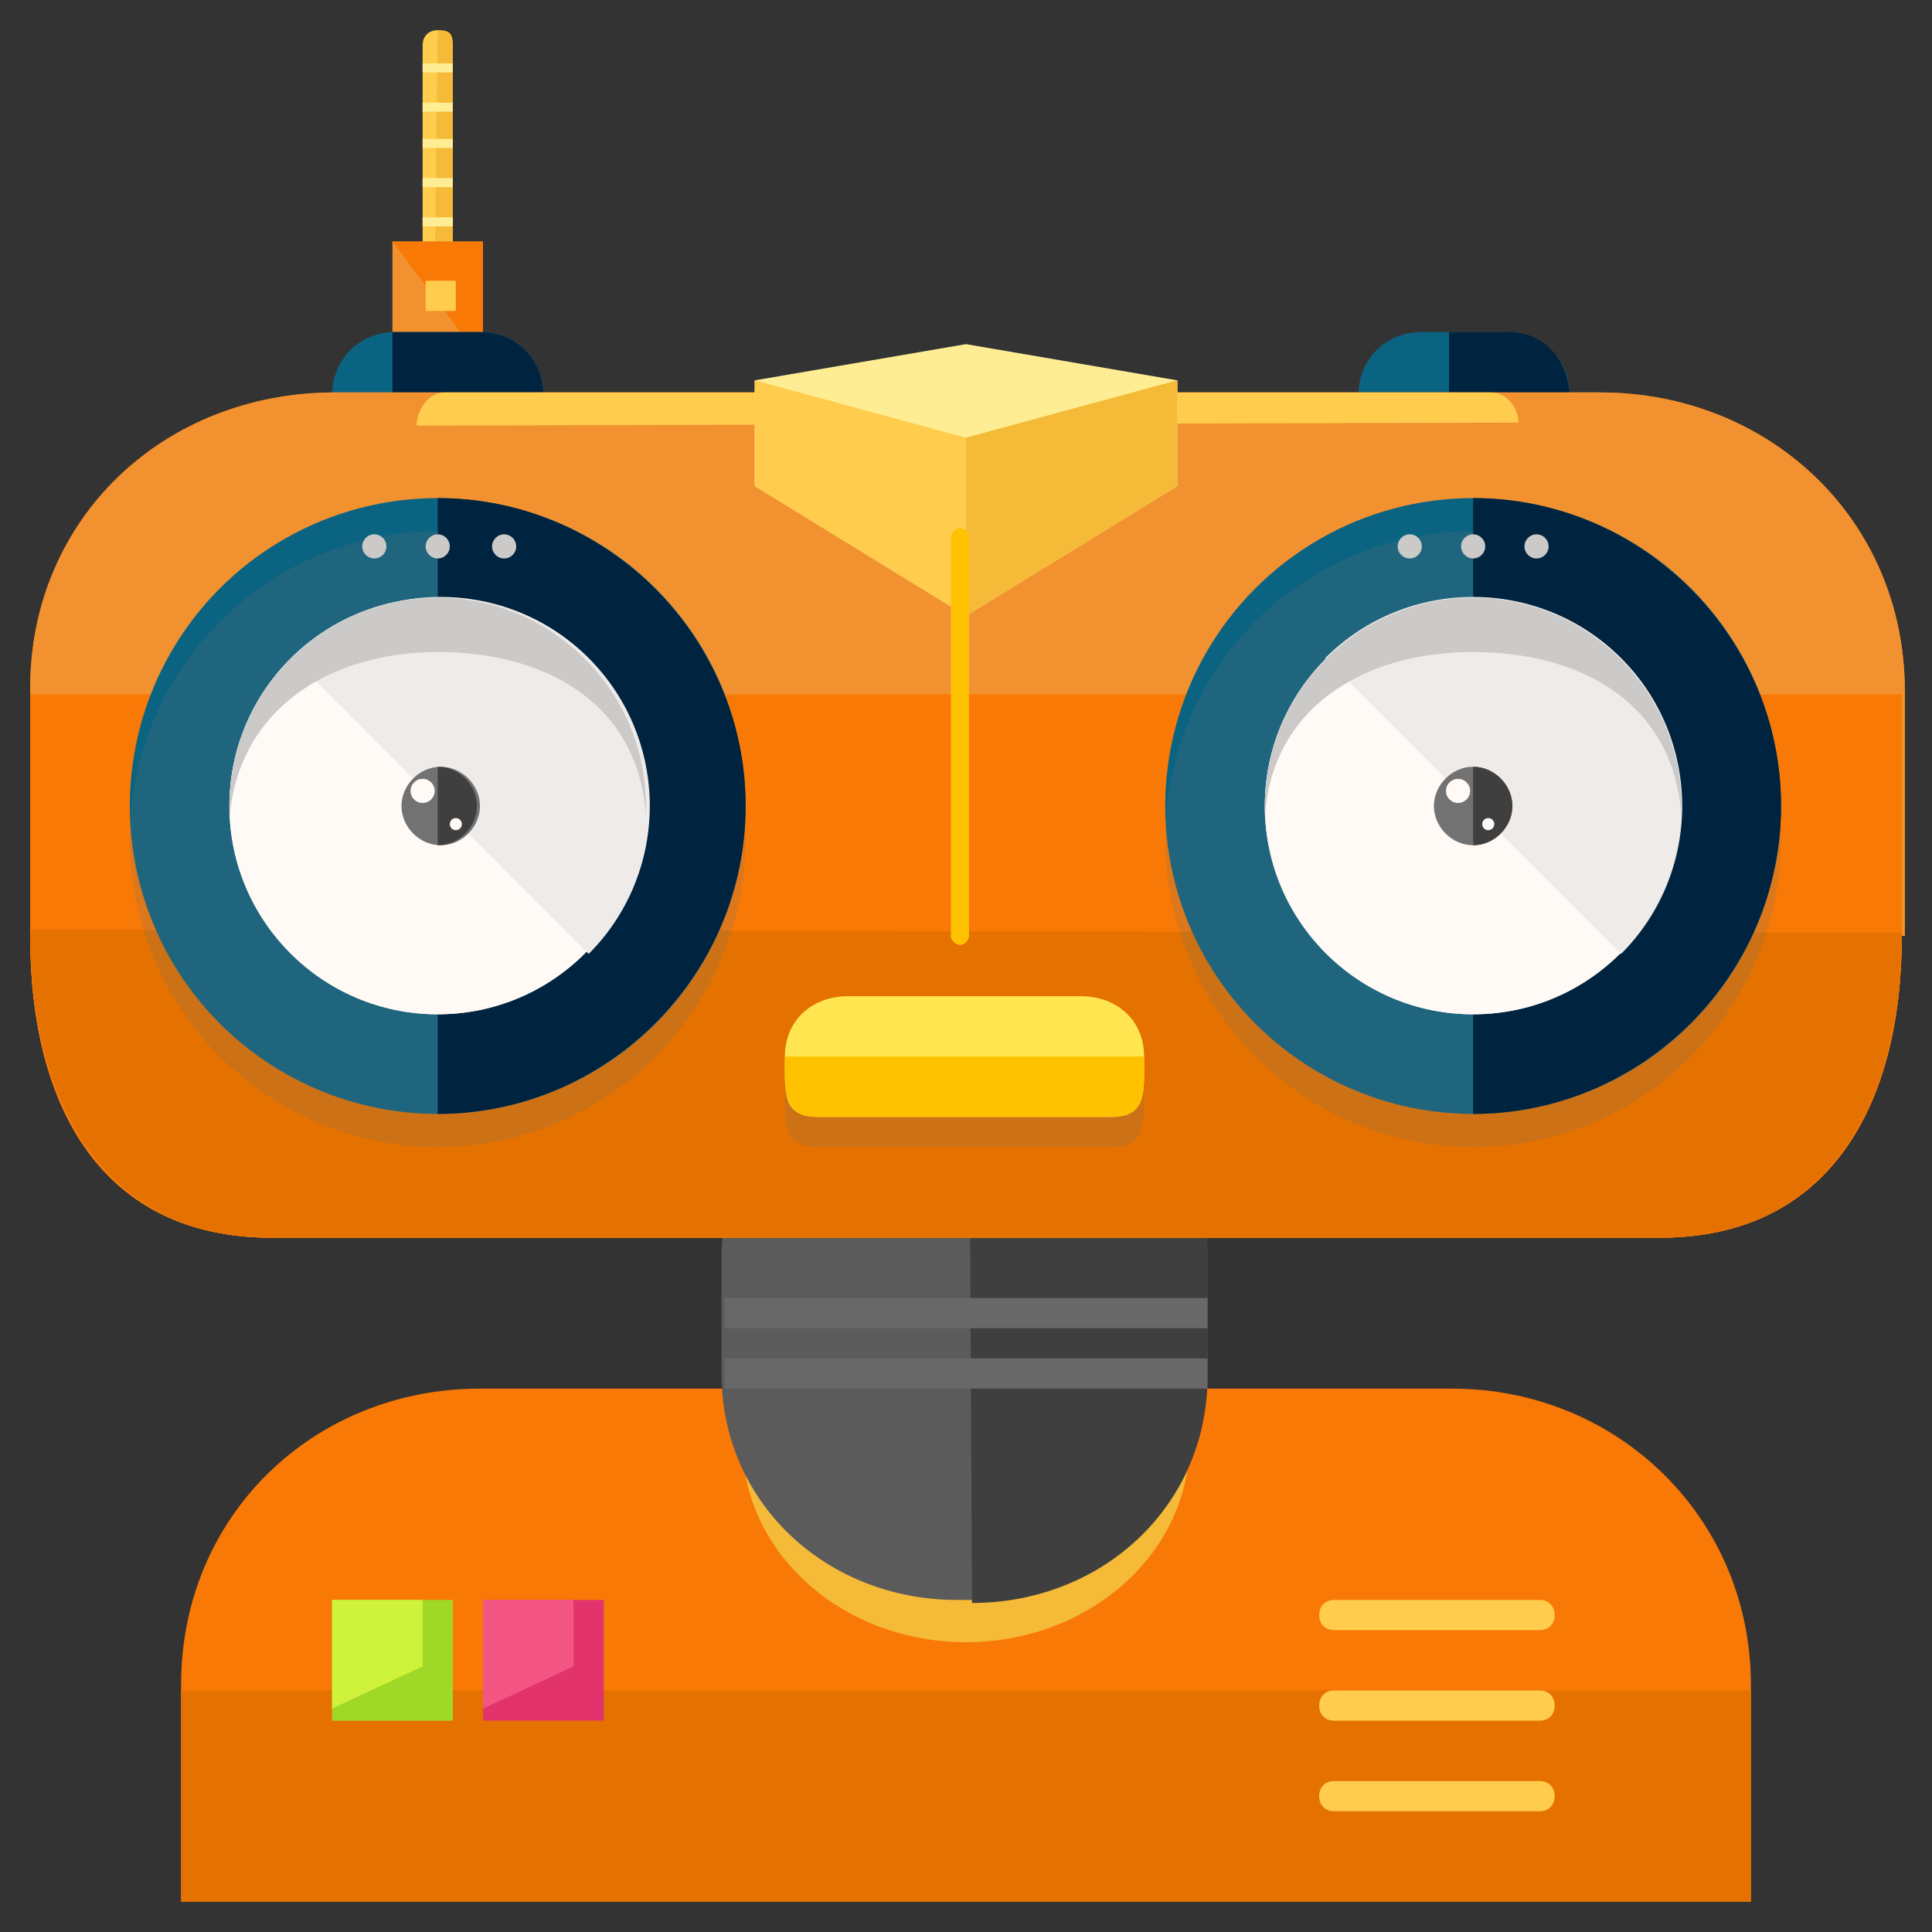 <?xml version="1.0" encoding="utf-8"?>
<!-- Generator: Adobe Illustrator 16.0.0, SVG Export Plug-In . SVG Version: 6.00 Build 0)  -->
<!DOCTYPE svg PUBLIC "-//W3C//DTD SVG 1.1//EN" "http://www.w3.org/Graphics/SVG/1.1/DTD/svg11.dtd">
<svg version="1.1" id="Layer_1" xmlns="http://www.w3.org/2000/svg" xmlns:xlink="http://www.w3.org/1999/xlink" x="0px" y="0px"
	 width="64px" height="64px" viewBox="0 0 64 64" enable-background="new 0 0 64 64" xml:space="preserve">
<rect x="0" y="0" width="64" height="64" fill="#333333" stroke="none"/>
<g>
	<path fill="#F97906" d="M58,63v-7.2c0-5.5-4.4-9.8-9.9-9.8H15.9C10.4,46,6,50.2,6,55.8V63H58z"/>
	<polyline fill="#E57200" points="6,56 6,63 58,63 58,56 	"/>
	<ellipse fill="#F4BA38" cx="32" cy="47.8" rx="7.4" ry="6.6"/>
	<path fill="#5B5B5B" d="M40,45.5c0,4.3-3.5,7.5-7.8,7.5h-0.5c-4.3,0-7.8-3.2-7.8-7.5v-3.8c0-4.3,3.5-7.8,7.8-7.8h0.5
		c4.3,0,7.8,3.5,7.8,7.8V45.5z"/>
	<path fill="#3F3F3F" d="M32.1,33.6L32.1,33.6c4.3,0,7.9,3.5,7.9,7.8v4.2c0,4.3-3.5,7.5-7.8,7.5l0,0"/>
	<g>
		<path fill="#FFCC4D" d="M15,9.5c0,0.3-0.2,0.5-0.5,0.5l0,0C14.2,10,14,9.8,14,9.5v-8C14,1.2,14.2,1,14.5,1l0,0
			C14.8,1,15,1.2,15,1.5V9.5z"/>
		<path fill="#F4BA38" d="M14.5,1L14.5,1C14.9,1,15,1.1,15,1.5v7.3c0,0.4-0.2,0.6-0.6,0.6l0,0"/>
		<rect x="13" y="8" fill="#F29130" width="3" height="4"/>
		<polyline fill="#F97906" points="13,8 16,8 16,12 		"/>
		<g>
			<path fill="#0B6382" d="M18,17.9c0,1.2-0.9,2.1-2.1,2.1h-2.8c-1.2,0-2.1-0.9-2.1-2.1v-4.8c0-1.2,0.9-2.1,2.1-2.1h2.8
				c1.2,0,2.1,0.9,2.1,2.1V17.9z"/>
			<path fill="#00233F" d="M13,11h2.9c1.2,0,2.1,0.9,2.1,2.1v4.6c0,1.2-1.1,2.3-2.2,2.3H13"/>
		</g>
		<g>
			<path fill="#0B6382" d="M52,17.9c0,1.2-0.9,2.1-2.1,2.1h-2.8c-1.2,0-2.1-0.9-2.1-2.1v-4.8c0-1.2,0.9-2.1,2.1-2.1h2.8
				c1.2,0,2.1,0.9,2.1,2.1V17.9z"/>
			<path fill="#00233F" d="M48,11h2c1.2,0,2,1,2,2.2v4.5c0,1.2-0.8,2.3-2,2.3h-2"/>
		</g>
		<path fill="#F97906" d="M63,31c0,5.6-2.4,10-8,10H9c-5.6,0-8-4.3-8-10v-8.2C1,17.2,5.4,13,11.1,13h41.9c5.6,0,10.1,4.2,10.1,9.9
			V31z"/>
		<path fill="#F29130" d="M63,31c0,5.6-2.4,10-8,10H9c-5.6,0-8-4.3-8-10v-8.2C1,17.2,5.4,13,11.1,13h41.9c5.6,0,10.1,4.2,10.1,9.9
			V31z"/>
		<path fill="#F97906" d="M63,23v8c0,5.6-2.4,10-8,10H9c-5.6,0-8-4.3-8-10v-8"/>
		<path fill="#E57200" d="M63,30.9c0,5.6-2.4,10.1-8,10.1H9c-5.6,0-8-4.5-8-10.2"/>
		<g>
			<circle fill="#0B6382" cx="14.5" cy="26.7" r="10.2"/>
			<circle opacity="0.2" fill="#727272" cx="14.5" cy="27.8" r="10.2"/>
			<path fill="#00233F" d="M14.5,16.5c5.6,0,10.2,4.6,10.2,10.2c0,5.6-4.6,10.2-10.2,10.2"/>
			<circle fill="#FFFAF5" cx="14.5" cy="26.7" r="6.9"/>
			<circle fill="#FFFAF5" cx="14.5" cy="26.7" r="6.9"/>
			<path fill="#EFEBE8" d="M9.7,21.8c2.7-2.7,7.1-2.7,9.8,0c2.7,2.7,2.7,7.1,0,9.8"/>
			<path fill="#CCCAC8" d="M14.5,21.6c3.7,0,6.7,1.8,6.9,5.5c0-0.1,0-0.3,0-0.4c0-3.8-3.1-6.9-6.9-6.9s-6.9,3.1-6.9,6.9
				c0,0.1,0,0.3,0,0.4C7.9,23.5,10.9,21.6,14.5,21.6z"/>
			<g>
				<circle fill="#CCCAC8" cx="12.4" cy="18.1" r="0.4"/>
				<circle fill="#CCCAC8" cx="14.5" cy="18.1" r="0.4"/>
				<circle fill="#CCCAC8" cx="16.7" cy="18.1" r="0.4"/>
			</g>
			<g>
				<path fill="#727272" d="M15.9,26.7c0,0.7-0.6,1.3-1.3,1.3s-1.3-0.6-1.3-1.3c0-0.7,0.6-1.3,1.3-1.3S15.9,26,15.9,26.7z"/>
				<path fill="#3F3F3F" d="M14.5,25.4c0.7,0,1.3,0.6,1.3,1.3c0,0.7-0.6,1.3-1.3,1.3"/>
				<circle fill="#FFFAF5" cx="14" cy="26.2" r="0.4"/>
				<circle fill="#FFFAF5" cx="15.1" cy="27.3" r="0.2"/>
			</g>
		</g>
		<g>
			<circle fill="#0B6382" cx="48.8" cy="26.7" r="10.2"/>
			<circle opacity="0.2" fill="#727272" cx="48.8" cy="27.8" r="10.2"/>
			<path fill="#00233F" d="M48.8,16.5c5.6,0,10.2,4.6,10.2,10.2c0,5.6-4.6,10.2-10.2,10.2"/>
			<circle fill="#FFFAF5" cx="48.8" cy="26.7" r="6.9"/>
			<circle fill="#FFFAF5" cx="48.8" cy="26.7" r="6.9"/>
			<path fill="#EFEBE8" d="M43.9,21.8c2.7-2.7,7.1-2.7,9.8,0c2.7,2.7,2.7,7.1,0,9.8"/>
			<path fill="#CCCAC8" d="M48.8,21.6c3.7,0,6.7,1.8,6.9,5.5c0-0.1,0-0.3,0-0.4c0-3.8-3.1-6.9-6.9-6.9s-6.9,3.1-6.9,6.9
				c0,0.1,0,0.3,0,0.4C42.1,23.5,45.1,21.6,48.8,21.6z"/>
			<g>
				<circle fill="#CCCAC8" cx="46.7" cy="18.1" r="0.4"/>
				<circle fill="#CCCAC8" cx="48.8" cy="18.1" r="0.4"/>
				<circle fill="#CCCAC8" cx="50.9" cy="18.1" r="0.4"/>
			</g>
			<g>
				<path fill="#727272" d="M50.1,26.7c0,0.7-0.6,1.3-1.3,1.3c-0.7,0-1.3-0.6-1.3-1.3c0-0.7,0.6-1.3,1.3-1.3
					C49.5,25.4,50.1,26,50.1,26.7z"/>
				<path fill="#3F3F3F" d="M48.8,25.4c0.7,0,1.3,0.6,1.3,1.3c0,0.7-0.6,1.3-1.3,1.3"/>
				<circle fill="#FFFAF5" cx="48.3" cy="26.2" r="0.4"/>
				<circle fill="#FFFAF5" cx="49.3" cy="27.3" r="0.2"/>
			</g>
		</g>
		<path fill="#FFCC4D" d="M13.8,14.1L13.8,14.1c0-0.5,0.4-1.1,0.9-1.1h34.7c0.5,0,0.9,0.5,0.9,1l0,0"/>
		<path opacity="0.2" fill="#727272" d="M37.9,36c0,1.2,0.1,2-1.1,2h-9.7c-1.2,0-1.1-0.8-1.1-2l0,0c0-1.2,0.9-2,2.1-2h7.7
			C37,34,37.9,34.8,37.9,36L37.9,36z"/>
		<path fill="#FFE650" d="M37.9,35c0,1.2,0.1,2-1.1,2h-9.7c-1.2,0-1.1-0.8-1.1-2l0,0c0-1.2,0.9-2,2.1-2h7.7C37,33,37.9,33.8,37.9,35
			L37.9,35z"/>
		<path fill="#FFC200" d="M37.9,35L37.9,35c0,1.2,0.1,2-1.1,2h-9.7c-1.2,0-1.1-0.9-1.1-2l0,0"/>
		<polygon fill="#FFED94" points="25,12.6 32,11.4 39,12.6 39,16.1 32,20.4 25,16.1 		"/>
		<polygon fill="#FFCC4D" points="25,12.6 32,14.5 39,12.6 39,16.1 32,20.4 25,16.1 		"/>
		<polyline fill="#F4BA38" points="32,14.5 39,12.6 39,16.1 32,20.4 		"/>
		<rect x="14.1" y="9.3" fill="#FFCC4D" width="1" height="1"/>
		<rect x="14" y="2.1" fill="#FFED94" width="1" height="0.3"/>
		<rect x="14" y="3.4" fill="#FFED94" width="1" height="0.3"/>
		<rect x="14" y="4.6" fill="#FFED94" width="1" height="0.3"/>
		<rect x="14" y="5.9" fill="#FFED94" width="1" height="0.3"/>
		<rect x="14" y="7.2" fill="#FFED94" width="1" height="0.3"/>
	</g>
	<rect x="24" y="43" fill="#686868" width="16" height="1"/>
	<rect x="24" y="45" fill="#686868" width="16" height="1"/>
	<g>
		<rect x="11" y="53" fill="#A0D827" width="4" height="4"/>
		<polygon fill="#CFF23B" points="14,55.2 11,56.6 11,53 14,53 		"/>
	</g>
	<g>
		<rect x="16" y="53" fill="#E2336D" width="4" height="4"/>
		<polygon fill="#F45683" points="19,55.2 16,56.6 16,53 19,53 		"/>
	</g>
	<path fill="#FFCC4D" d="M51.5,56.5c0,0.3-0.2,0.5-0.5,0.5h-6.8c-0.3,0-0.5-0.2-0.5-0.5l0,0c0-0.3,0.2-0.5,0.5-0.5H51
		C51.3,56,51.5,56.2,51.5,56.5L51.5,56.5z"/>
	<path fill="#FFCC4D" d="M51.5,53.5c0,0.3-0.2,0.5-0.5,0.5h-6.8c-0.3,0-0.5-0.2-0.5-0.5l0,0c0-0.3,0.2-0.5,0.5-0.5H51
		C51.3,53,51.5,53.2,51.5,53.5L51.5,53.5z"/>
	<path fill="#FFCC4D" d="M51.5,59.5c0,0.3-0.2,0.5-0.5,0.5h-6.8c-0.3,0-0.5-0.2-0.5-0.5l0,0c0-0.3,0.2-0.5,0.5-0.5H51
		C51.3,59,51.5,59.2,51.5,59.5L51.5,59.5z"/>
	<path fill="#FFC200" d="M32.1,31c0,0.1-0.1,0.3-0.3,0.3l0,0c-0.1,0-0.3-0.1-0.3-0.3V17.8c0-0.1,0.1-0.3,0.3-0.3l0,0
		c0.1,0,0.3,0.1,0.3,0.3V31z"/>
</g>
</svg>
